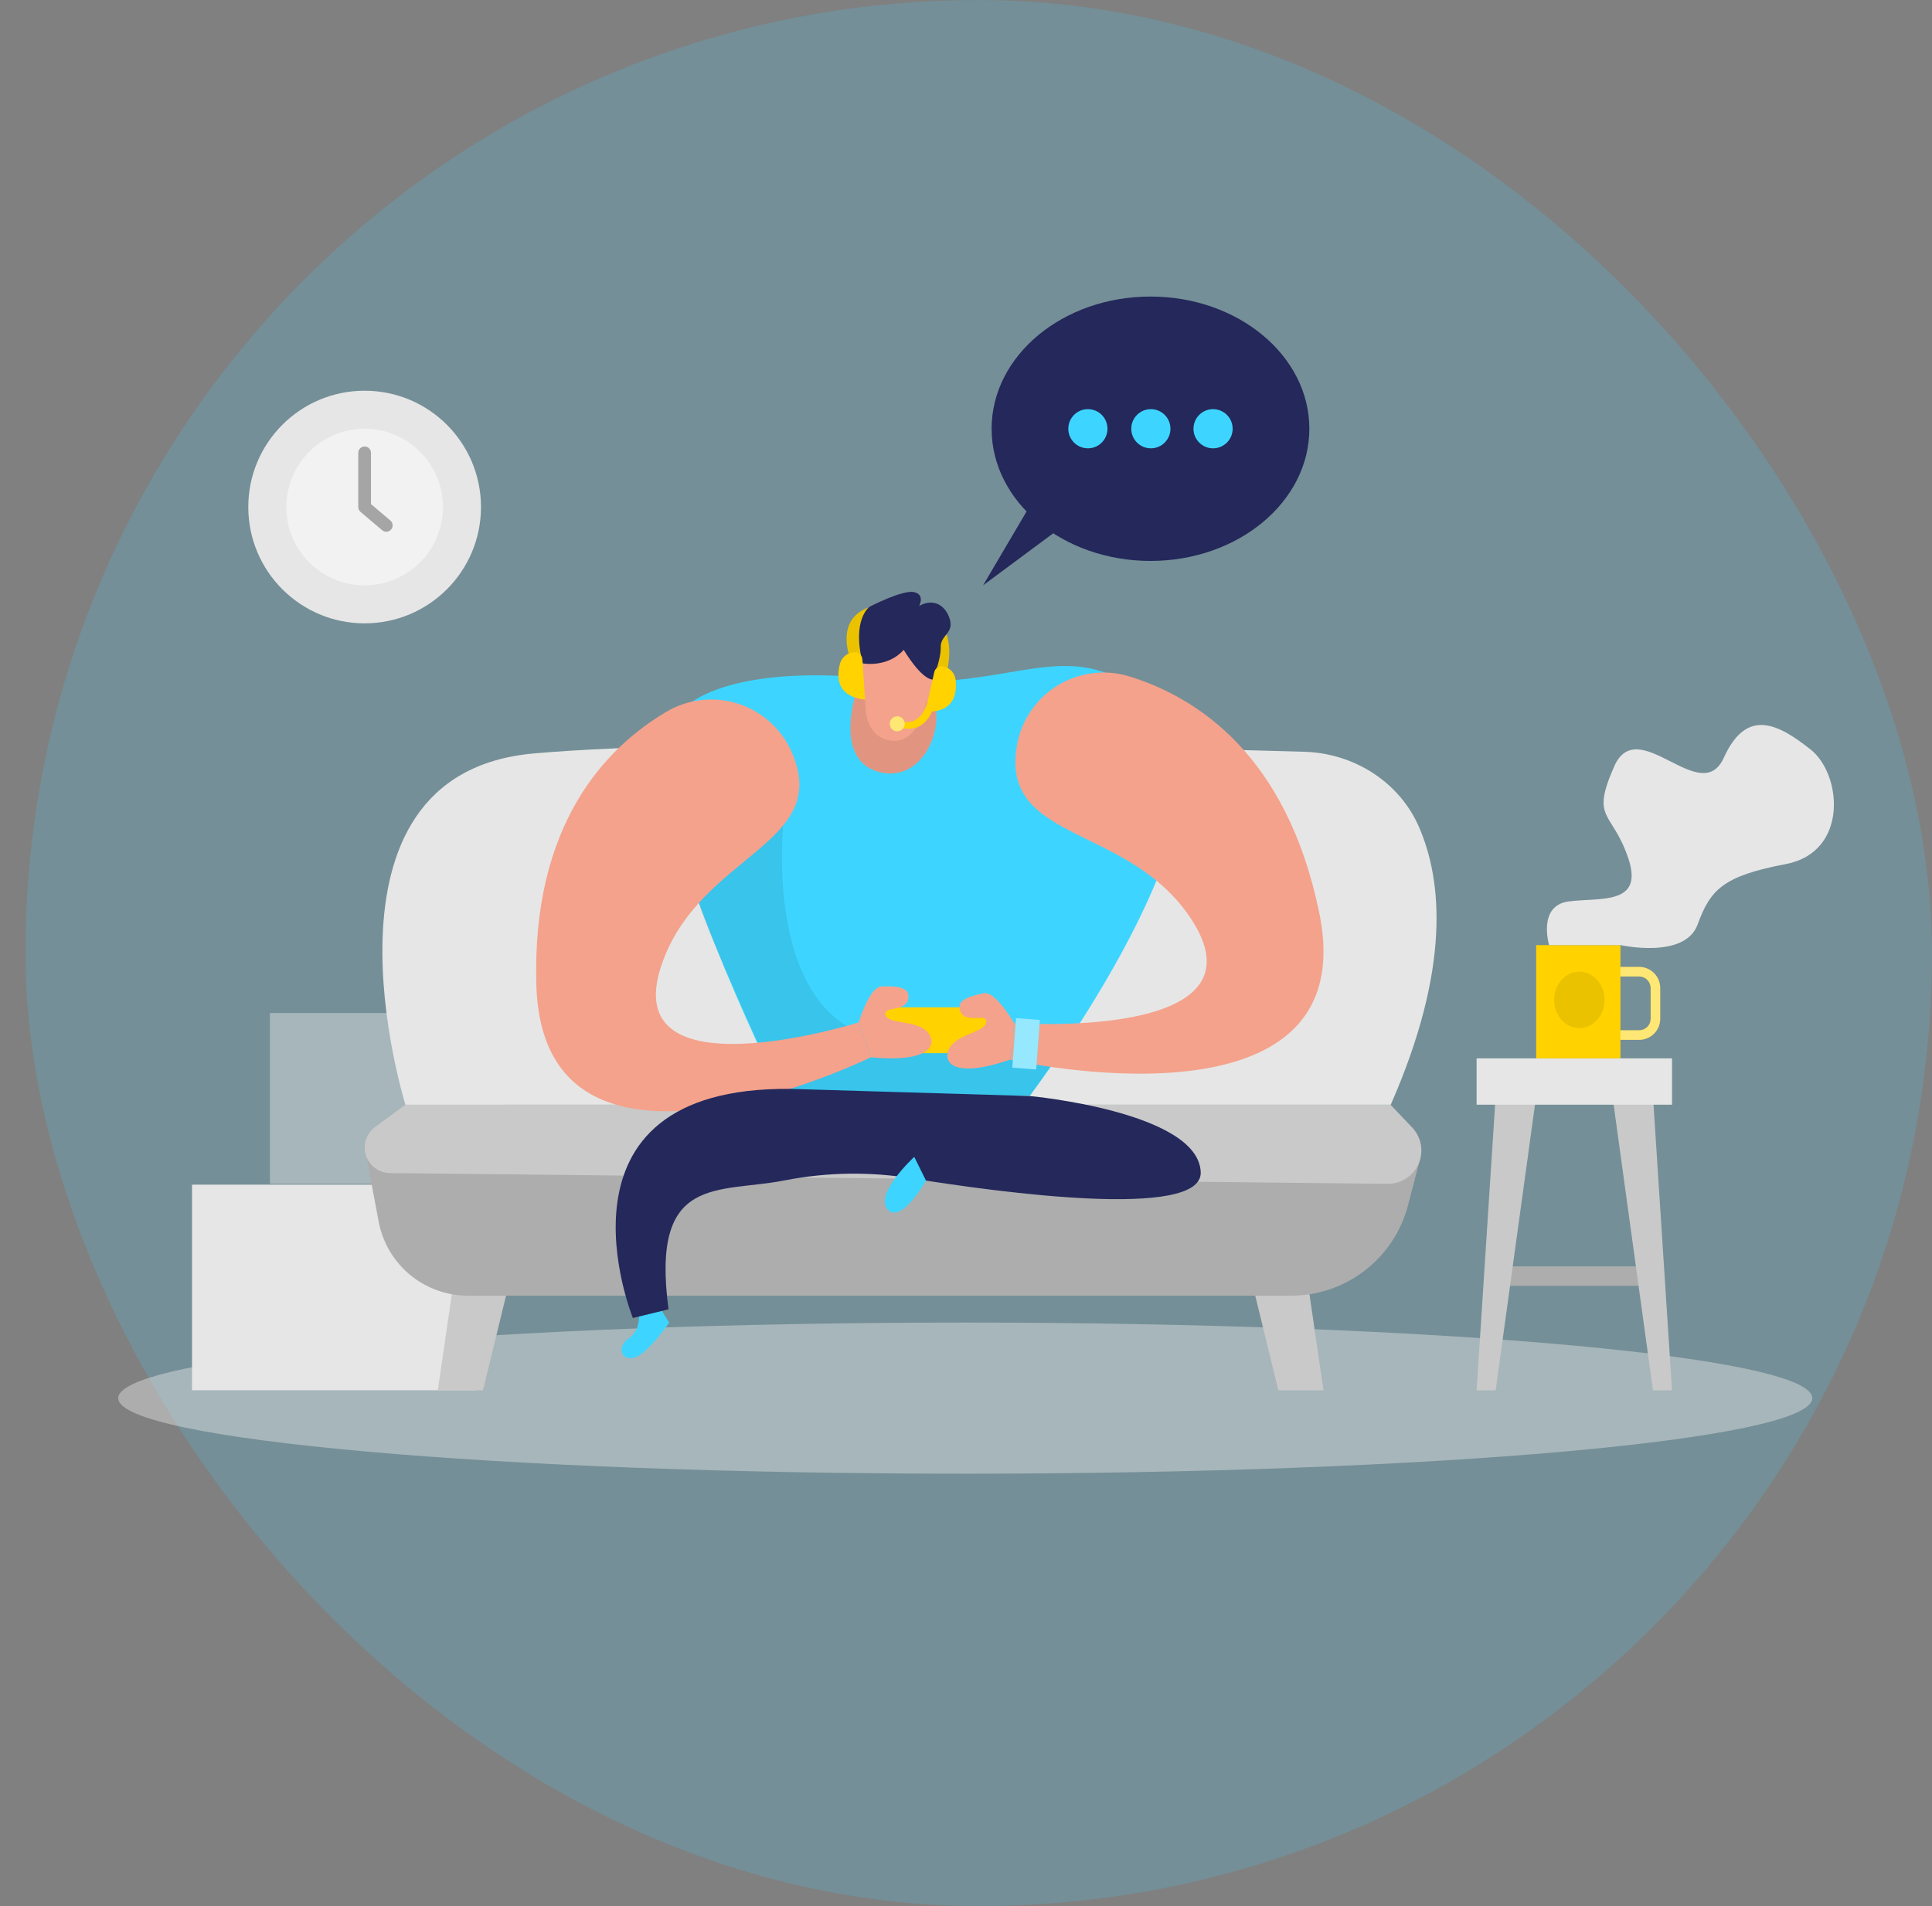 <svg width="304" height="300" viewBox="0 0 304 300" fill="none" xmlns="http://www.w3.org/2000/svg">
<rect x="0" y="0" width="304" height="300" fill="#808080" stroke="none"/>
<rect opacity="0.18" x="4" width="300" height="300" rx="150" fill="#3DD5FF"/>
<path opacity="0.45" d="M151.883 231.947C225.492 231.947 285.165 226.622 285.165 220.052C285.165 213.483 225.492 208.157 151.883 208.157C78.273 208.157 18.6 213.483 18.6 220.052C18.6 226.622 78.273 231.947 151.883 231.947Z" fill="#E6E6E6"/>
<path d="M74.865 186.453H30.218V218.815H74.865V186.453Z" fill="#E6E6E6"/>
<path opacity="0.45" d="M79.582 159.438H42.472V186.332H79.582V159.438Z" fill="#E6E6E6"/>
<path d="M257.918 163.66H251.107V162.16H257.918C258.155 162.161 258.391 162.115 258.611 162.025C258.832 161.934 259.032 161.801 259.2 161.633C259.369 161.465 259.503 161.266 259.594 161.046C259.685 160.826 259.732 160.591 259.732 160.353V155.5C259.732 155.019 259.541 154.557 259.201 154.217C258.861 153.876 258.399 153.685 257.918 153.685H251.107V152.185H257.918C258.797 152.185 259.64 152.534 260.262 153.156C260.883 153.778 261.232 154.621 261.232 155.5V160.375C261.225 161.249 260.872 162.085 260.251 162.7C259.63 163.315 258.792 163.66 257.918 163.66Z" fill="#FFD200"/>
<path opacity="0.46" d="M257.918 163.66H251.107V162.16H257.918C258.155 162.161 258.391 162.115 258.611 162.025C258.832 161.934 259.032 161.801 259.2 161.633C259.369 161.465 259.503 161.266 259.594 161.046C259.685 160.826 259.732 160.591 259.732 160.353V155.5C259.732 155.019 259.541 154.557 259.201 154.217C258.861 153.876 258.399 153.685 257.918 153.685H251.107V152.185H257.918C258.797 152.185 259.64 152.534 260.262 153.156C260.883 153.778 261.232 154.621 261.232 155.5V160.375C261.225 161.249 260.872 162.085 260.251 162.7C259.63 163.315 258.792 163.66 257.918 163.66Z" fill="white"/>
<path d="M260.145 199.315H236.332V202.375H260.145V199.315Z" fill="#ADADAD"/>
<path d="M71.797 198.895L68.888 218.823H75.998L80.85 198.895H71.797Z" fill="#C9C9C9"/>
<path d="M205.342 198.895L208.252 218.823H201.142L196.29 198.895H205.342Z" fill="#C9C9C9"/>
<path d="M57.66 182.08L59.587 192.287C60.205 195.56 61.945 198.514 64.509 200.639C67.072 202.764 70.298 203.927 73.627 203.928H203.145C207.359 203.926 211.453 202.526 214.785 199.947C218.118 197.368 220.499 193.756 221.557 189.678L223.545 182.057L57.66 182.08Z" fill="#ADADAD"/>
<path d="M63.795 173.868L59.01 177.393C58.334 177.892 57.833 178.592 57.576 179.392C57.32 180.192 57.321 181.053 57.579 181.852C57.838 182.652 58.341 183.35 59.017 183.848C59.694 184.347 60.51 184.62 61.35 184.63L218.325 186.325C219.361 186.34 220.378 186.049 221.249 185.487C222.119 184.925 222.804 184.118 223.217 183.168C223.63 182.218 223.753 181.167 223.57 180.147C223.386 179.127 222.905 178.185 222.188 177.438L218.79 173.868H63.795Z" fill="#C9C9C9"/>
<path d="M63.795 173.868C63.795 173.868 47.498 121.818 84 118.585C113.865 115.938 181.672 117.625 205.26 118.323C213.082 118.555 220.192 123.093 223.26 130.12C226.95 138.573 228.27 152.395 218.835 173.868H63.795Z" fill="#E6E6E6"/>
<path d="M100.5 206.56C100.5 206.56 100.958 209.275 99 210.587C97.043 211.9 97.642 214.195 99.75 213.692C101.858 213.19 105.293 208.18 105.293 208.18L103.508 205.307L100.5 206.56Z" fill="#3DD5FF"/>
<path d="M57.375 98.11C67.486 98.11 75.683 89.913 75.683 79.802C75.683 69.692 67.486 61.495 57.375 61.495C47.264 61.495 39.068 69.692 39.068 79.802C39.068 89.913 47.264 98.11 57.375 98.11Z" fill="#E6E6E6"/>
<path d="M57.375 92.125C64.18 92.125 69.698 86.608 69.698 79.802C69.698 72.997 64.18 67.48 57.375 67.48C50.569 67.48 45.053 72.997 45.053 79.802C45.053 86.608 50.569 92.125 57.375 92.125Z" fill="#F2F2F2"/>
<path d="M57.375 71.275V79.802L60.78 82.69" stroke="#A5A5A5" stroke-width="2" stroke-linecap="round" stroke-linejoin="round"/>
<path d="M134.64 106.562C134.64 106.562 102.923 103.202 104.123 119.972C105.323 136.742 123.098 172.472 123.098 172.472H162.038C162.038 172.472 197.01 126.452 182.632 111.872C168.255 97.293 159.563 110.5 134.64 106.562Z" fill="#3DD5FF"/>
<path d="M135 107.965C135 107.965 130.905 119.125 137.91 121.382C144.915 123.64 148.793 114.782 146.85 110.132C144.908 105.482 135 107.965 135 107.965Z" fill="#F4A28C"/>
<path opacity="0.08" d="M123.345 128.748C123.345 128.748 119.482 160.525 139.23 163.66C158.977 166.795 168.097 163.863 168.097 163.863L162.037 172.503L122.542 171.37C122.542 171.37 110.587 145.233 109.965 142.12C109.342 139.008 123.345 128.748 123.345 128.748Z" fill="black"/>
<path opacity="0.08" d="M135 107.965C135 107.965 130.905 119.125 137.91 121.382C144.915 123.64 148.793 114.782 146.85 110.132C144.908 105.482 135 107.965 135 107.965Z" fill="black"/>
<path d="M135.75 106.81C135.971 108.224 136.114 109.648 136.177 111.077C136.237 113.042 136.867 115.952 139.965 116.53C144.735 117.415 145.965 109.862 145.965 109.862C145.965 109.862 148.965 102.782 143.805 101.815C139.192 100.937 134.797 100.315 135.75 106.81Z" fill="#F4A28C"/>
<path d="M145.71 110.17C145.71 110.17 145.98 107.875 147.96 107.973C149.94 108.07 149.198 112.353 145.71 110.17Z" fill="#F4A28C"/>
<path d="M136.897 108.887C136.897 108.887 137.602 106.69 135.742 105.947C133.882 105.205 132.825 109.435 136.897 108.887Z" fill="#F4A28C"/>
<path d="M124.365 117.91C123.53 116.182 122.345 114.646 120.885 113.401C119.424 112.156 117.721 111.229 115.882 110.678C114.044 110.127 112.111 109.965 110.206 110.201C108.302 110.438 106.468 111.068 104.82 112.052C95.295 117.677 83.632 129.767 84.397 155.095C85.515 191.665 137.033 166.405 137.033 166.405L135.113 160.922C135.113 160.922 96.96 172.87 104.093 151.87C110.063 134.275 131.43 132.925 124.365 117.91Z" fill="#F4A28C"/>
<path d="M124.343 171.378L162.038 172.503C162.038 172.503 188.61 174.97 188.933 184.503C189.188 192.04 157.095 187.653 143.67 185.493C136.99 184.384 130.165 184.478 123.518 185.77C113.018 187.855 102.338 184.668 105.195 206.073L99.585 207.445C99.585 207.445 84.802 171.01 124.343 171.378Z" fill="#24285B"/>
<path d="M153.84 158.545H140.34C139.13 158.545 138.15 159.526 138.15 160.735V163.57C138.15 164.78 139.13 165.76 140.34 165.76H153.84C155.05 165.76 156.03 164.78 156.03 163.57V160.735C156.03 159.526 155.05 158.545 153.84 158.545Z" fill="#FFD200"/>
<path d="M135.112 160.923C135.112 160.923 136.8 155.313 138.682 155.26C140.565 155.208 143.362 155.155 142.905 157.255C142.447 159.355 138.952 158.29 139.335 159.73C139.717 161.17 143.587 160.593 145.522 162.048C147.457 163.503 147.772 167.433 137.032 166.405L135.112 160.923Z" fill="#F4A28C"/>
<path d="M160.132 116.687C160.548 114.815 161.349 113.05 162.483 111.503C163.617 109.957 165.06 108.663 166.721 107.704C168.382 106.745 170.224 106.141 172.13 105.932C174.037 105.723 175.966 105.912 177.795 106.487C188.362 109.772 202.5 118.847 207.585 143.672C214.927 179.5 159 166.802 159 166.802L159.6 161.02C159.6 161.02 199.478 163.862 187.703 145.067C177.818 129.325 156.75 132.932 160.132 116.687Z" fill="#F4A28C"/>
<path d="M159.577 161.02C159.577 161.02 156.645 155.95 154.8 156.332C152.955 156.715 150.225 157.307 151.147 159.25C152.07 161.193 155.235 159.347 155.197 160.833C155.16 162.318 151.252 162.655 149.7 164.515C148.147 166.375 148.77 170.268 158.977 166.765L159.577 161.02Z" fill="#F4A28C"/>
<path d="M143.858 182.08C143.858 182.08 137.558 187.893 139.658 190.33C141.758 192.768 145.71 185.83 145.71 185.83L143.858 182.08Z" fill="#3DD5FF"/>
<path d="M235.343 172.502L232.343 218.822H235.343L241.718 172.502H235.343Z" fill="#C9C9C9"/>
<path d="M260.092 172.502L263.092 218.822H260.092L253.717 172.502H260.092Z" fill="#C9C9C9"/>
<path d="M263.092 166.578H232.343V173.868H263.092V166.578Z" fill="#E6E6E6"/>
<path d="M254.977 148.75H241.718V166.577H254.977V148.75Z" fill="#FFD200"/>
<path opacity="0.08" d="M248.513 161.815C250.704 161.815 252.48 159.827 252.48 157.375C252.48 154.923 250.704 152.935 248.513 152.935C246.321 152.935 244.545 154.923 244.545 157.375C244.545 159.827 246.321 161.815 248.513 161.815Z" fill="black"/>
<path d="M243.75 148.75C243.75 148.75 241.875 142.503 246.87 141.873C251.865 141.243 258.75 142.503 256.185 135.003C253.62 127.503 250.245 129.123 253.995 120.625C257.745 112.128 267.622 127.248 271.245 119.253C274.867 111.258 279.87 114.003 284.872 117.94C289.875 121.878 290.872 134.125 280.995 136C271.117 137.875 269.122 140.013 267.12 145.51C265.117 151.008 255 148.75 255 148.75H243.75Z" fill="#E6E6E6"/>
<path d="M133.837 103.81C133.837 103.81 131.167 97.465 136.837 95.56C136.837 95.56 134.588 97.06 135.705 103.743L133.837 103.81Z" fill="#FFD200"/>
<path d="M148.74 106.578C148.74 106.578 151.74 98.268 144.615 95.373C144.615 95.373 149.377 99.063 146.865 106.323L148.74 106.578Z" fill="#FFD200"/>
<path opacity="0.08" d="M133.837 103.81C133.837 103.81 131.167 97.465 136.837 95.56C136.837 95.56 134.588 97.06 135.705 103.743L133.837 103.81Z" fill="black"/>
<path opacity="0.08" d="M148.74 106.578C148.74 106.578 151.74 98.268 144.615 95.373C144.615 95.373 149.377 99.063 146.865 106.323L148.74 106.578Z" fill="black"/>
<path d="M135.75 104.41C135.75 104.41 139.643 105.16 142.2 102.28C142.2 102.28 144.87 106.832 146.752 106.96C146.752 106.96 148.08 103.84 148.02 101.875C147.96 99.91 150.233 99.685 149.393 97.278C148.553 94.87 146.52 94.278 144.63 95.373C144.63 95.373 145.612 93.565 143.797 93.19C141.982 92.815 136.822 95.5 136.822 95.5C136.822 95.5 133.98 97.472 135.75 104.41Z" fill="#24285B"/>
<path d="M146.842 111.438C146.842 111.438 145.717 115.593 141.78 114.52V113.5C141.78 113.5 144.578 114.64 145.868 110.785L146.842 111.438Z" fill="#FFD200"/>
<path d="M132.203 104.357C131.625 106.405 131.513 109.607 136.125 110.11L135.69 103.75C135.671 103.455 135.54 103.178 135.324 102.976C135.108 102.774 134.823 102.662 134.528 102.662C134.009 102.657 133.503 102.819 133.084 103.124C132.665 103.43 132.356 103.862 132.203 104.357Z" fill="#FFD200"/>
<path d="M150.36 106.945C150.608 109.052 150.225 112.195 145.59 112.015L147.015 105.76C147.082 105.473 147.254 105.223 147.497 105.057C147.74 104.892 148.037 104.824 148.328 104.867C148.846 104.946 149.325 105.191 149.691 105.566C150.058 105.941 150.293 106.425 150.36 106.945Z" fill="#FFD200"/>
<path d="M141.18 115.098C141.83 115.098 142.357 114.57 142.357 113.92C142.357 113.27 141.83 112.743 141.18 112.743C140.53 112.743 140.003 113.27 140.003 113.92C140.003 114.57 140.53 115.098 141.18 115.098Z" fill="#FFD200"/>
<path opacity="0.46" d="M141.18 115.098C141.83 115.098 142.357 114.57 142.357 113.92C142.357 113.27 141.83 112.743 141.18 112.743C140.53 112.743 140.003 113.27 140.003 113.92C140.003 114.57 140.53 115.098 141.18 115.098Z" fill="white"/>
<path d="M181.027 88.285C194.833 88.285 206.025 78.97 206.025 67.48C206.025 55.99 194.833 46.675 181.027 46.675C167.222 46.675 156.03 55.99 156.03 67.48C156.03 78.97 167.222 88.285 181.027 88.285Z" fill="#24285B"/>
<path d="M163.598 76.983L154.688 92.125L169.342 81.25L163.598 76.983Z" fill="#24285B"/>
<path d="M171.18 70.562C172.882 70.562 174.262 69.182 174.262 67.48C174.262 65.778 172.882 64.397 171.18 64.397C169.478 64.397 168.098 65.778 168.098 67.48C168.098 69.182 169.478 70.562 171.18 70.562Z" fill="#3DD5FF"/>
<path d="M181.088 70.562C182.79 70.562 184.17 69.182 184.17 67.48C184.17 65.778 182.79 64.397 181.088 64.397C179.385 64.397 178.005 65.778 178.005 67.48C178.005 69.182 179.385 70.562 181.088 70.562Z" fill="#3DD5FF"/>
<path d="M190.875 70.562C192.577 70.562 193.957 69.182 193.957 67.48C193.957 65.778 192.577 64.397 190.875 64.397C189.173 64.397 187.793 65.778 187.793 67.48C187.793 69.182 189.173 70.562 190.875 70.562Z" fill="#3DD5FF"/>
<path d="M163.63 160.529L159.875 160.247L159.289 168.04L163.044 168.322L163.63 160.529Z" fill="#3DD5FF"/>
<path opacity="0.46" d="M163.63 160.529L159.875 160.247L159.289 168.04L163.044 168.322L163.63 160.529Z" fill="white"/>
</svg>
